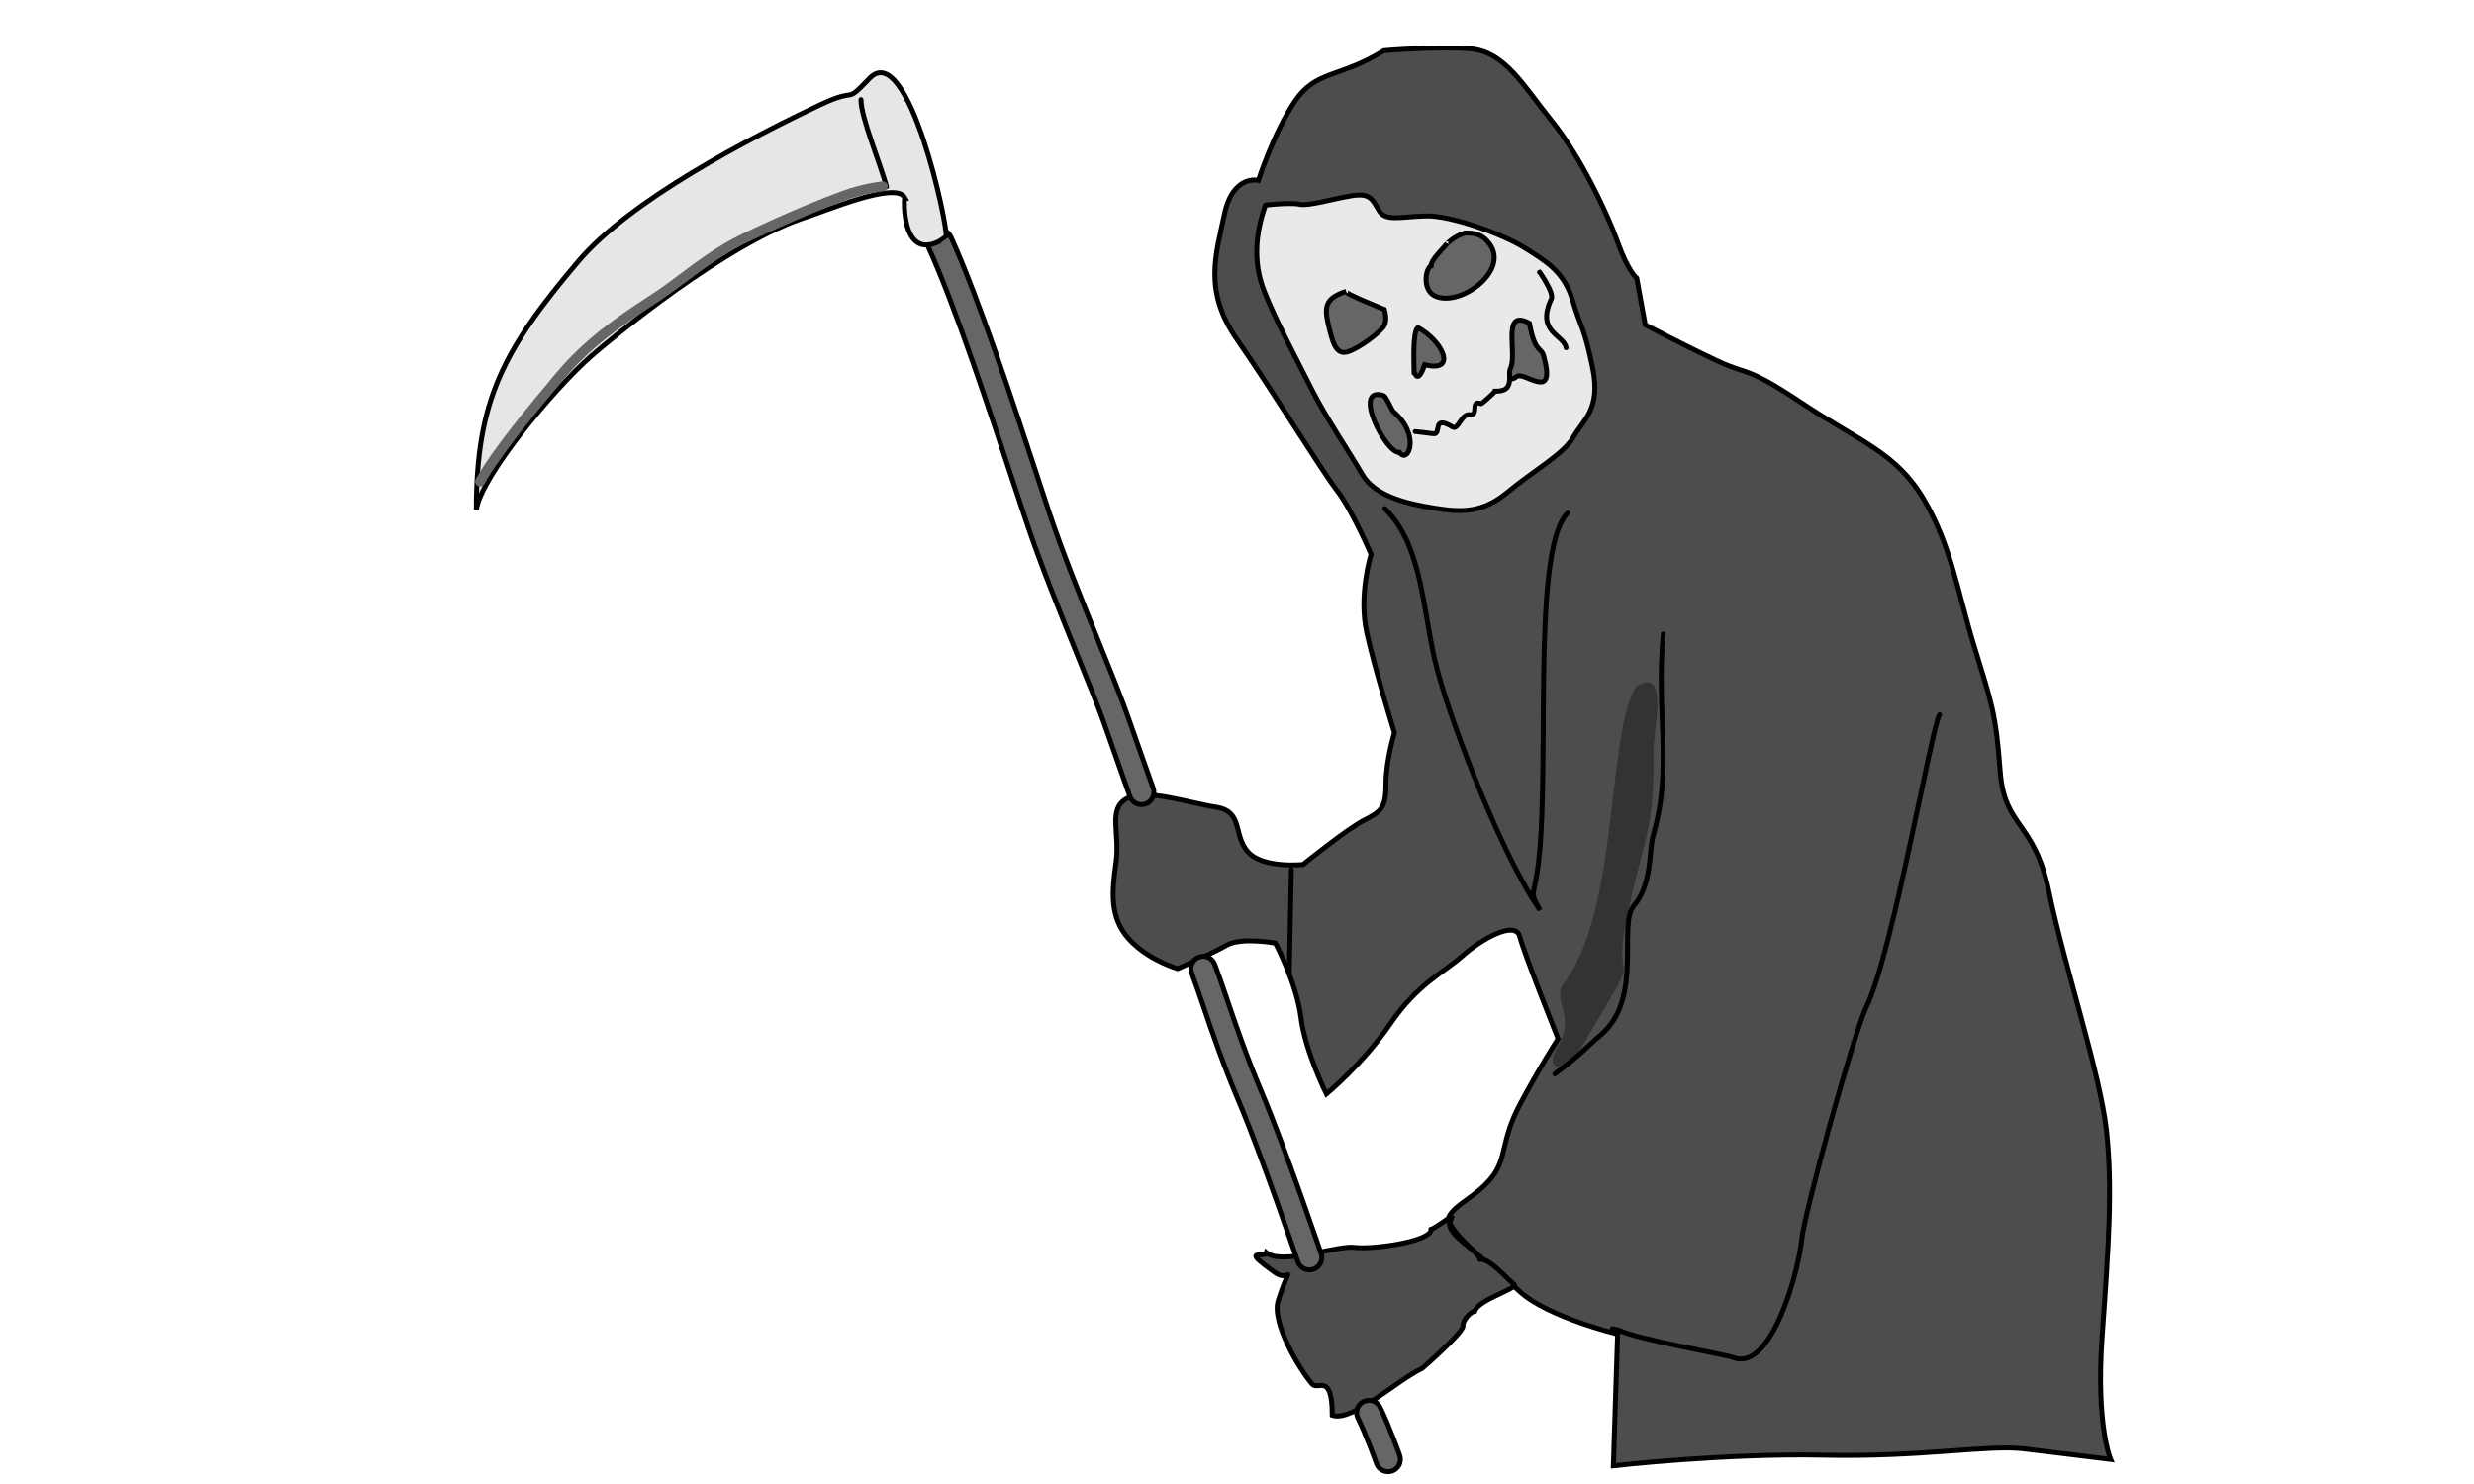 <?xml version="1.0" encoding="utf-8"?>
<!-- Generator: Adobe Illustrator 15.1.0, SVG Export Plug-In . SVG Version: 6.00 Build 0)  -->
<!DOCTYPE svg PUBLIC "-//W3C//DTD SVG 1.1//EN" "http://www.w3.org/Graphics/SVG/1.1/DTD/svg11.dtd">
<svg version="1.1" id="_x23_Layer_1" xmlns="http://www.w3.org/2000/svg" xmlns:xlink="http://www.w3.org/1999/xlink" x="0px"
	 y="0px" width="500px" height="300px" viewBox="0 0 500 300" enable-background="new 0 0 500 300" xml:space="preserve">
<path fill-rule="evenodd" clip-rule="evenodd" fill="#4D4D4D" stroke="#000000" stroke-width="1" stroke-linecap="round" stroke-miterlimit="2.613" d="
	M279.674,10.261c-9.02,5.584-13.744,3.865-18.04,10.308c-4.295,6.443-7.302,15.893-7.302,15.893s-5.154-1.289-6.872,6.872
	c-1.718,8.161-4.294,15.462,2.577,25.341c6.872,9.879,17.181,26.63,20.188,30.496c3.007,3.866,6.872,12.886,6.872,12.886
	s-2.577,8.161-0.859,15.892c1.719,7.731,5.584,20.188,5.584,20.188s-1.718,5.583-1.718,10.309c0,4.725-0.859,5.583-4.295,7.302
	c-3.437,1.718-12.456,9.02-12.456,9.02s-8.161,0.859-11.168-2.577c-3.006-3.437-0.859-8.16-6.442-9.02
	c-5.584-0.859-14.174-3.866-18.04-1.719c-3.865,2.148-1.288,6.873-2.147,12.886c-0.859,6.014-1.289,11.168,2.577,15.463
	c3.865,4.295,9.879,6.013,9.879,6.013s6.872-3.007,9.879-4.725s9.879-0.43,9.879-0.43s4.295,8.162,5.154,15.034
	c0.858,6.871,5.154,15.462,5.154,15.462s7.302-6.014,12.886-14.174c5.583-8.161,10.737-10.309,14.604-13.744
	c3.865-3.437,10.737-7.302,11.597-3.866c0.859,3.437,7.731,20.617,7.731,20.617s-3.866,6.013-7.731,13.314
	c-3.866,7.302-2.577,10.738-5.584,14.604c-3.007,3.866-6.872,5.154-8.59,7.731c-1.719,2.577,8.59,10.309,14.174,15.463
	s19.758,8.59,19.758,8.59l-0.859,26.63c0,0,22.765-2.576,42.522-2.147c19.758,0.43,33.072-2.147,40.374-1.288
	s17.61,2.147,17.61,2.147s-3.007-6.872-1.718-24.912c1.288-18.039,2.147-30.066,0.859-41.663
	c-1.289-11.597-8.591-33.502-11.598-48.105c-3.006-14.604-9.02-12.886-9.879-24.482c-0.858-11.597-1.718-13.745-5.153-24.912
	c-3.437-11.167-4.726-20.617-10.309-30.066c-5.584-9.449-12.886-11.597-24.483-19.328c-11.597-7.731-10.737-5.583-17.18-8.59
	c-6.443-3.007-14.604-7.302-14.604-7.302l-1.719-9.449c0,0-1.718-1.289-3.865-7.302c-2.147-6.013-7.731-17.61-13.315-24.482
	c-5.583-6.872-9.449-14.174-16.751-14.604C289.553,9.402,279.244,10.261,279.674,10.261z"/>
<path fill-rule="evenodd" clip-rule="evenodd" fill="#E9E9E8" stroke="#000000" stroke-width="1" stroke-linecap="round" stroke-miterlimit="2.613" d="
	M255.729,41.508c-1.933,5.584-2.577,11.382-0.215,17.396s6.442,13.53,9.449,19.543c3.007,6.013,7.731,12.885,10.309,17.395
	s9.234,6.014,14.604,6.873s9.664,1.073,14.818-3.222s11.382-7.731,13.314-11.167c1.934-3.436,5.584-5.583,3.866-13.959
	s-2.362-7.946-4.08-13.745c-1.719-5.799-5.584-7.946-9.665-10.523c-4.08-2.578-14.817-6.658-20.187-6.443
	c-5.369,0.215-7.946,1.074-9.235-1.073c-1.288-2.148-1.718-3.651-5.583-3.007c-3.866,0.644-8.806,2.147-10.523,1.718
	C260.883,40.864,254.869,41.508,255.729,41.508z"/>
<path fill-rule="evenodd" clip-rule="evenodd" fill="#666666" stroke="#000000" stroke-width="1" stroke-linecap="round" stroke-miterlimit="2.613" d="
	M272.05,58.903c-3.865,1.289-4.51,2.792-3.65,6.443c0.858,3.651,1.503,6.442,3.865,5.798s6.872-4.08,7.517-5.369s0-3.222,0-3.222
	S271.19,59.118,272.05,58.903z"/>
<path fill-rule="evenodd" clip-rule="evenodd" fill="#666666" stroke="#000000" stroke-width="1" stroke-linecap="round" stroke-miterlimit="2.613" d="
	M296.103,47.092c-2.544,0.794-3.787,2.381-3.65,2.147c-0.655,0.86-3.319,3.366-3.222,4.51c-1.063,0.369-1.858,4.694,0.645,6.014
	c4.86,2.562,15.164-4.833,11.223-10.364C299.808,47.588,298.475,47.092,296.103,47.092z"/>
<path fill-rule="evenodd" clip-rule="evenodd" fill="#666666" stroke="#000000" stroke-width="1" stroke-linecap="round" stroke-miterlimit="2.613" d="
	M286.546,66.206c-1.104,0.974-0.752,7.431-0.752,9.02c0.155,0,0.682,2.733,2.148-1.503
	C294.621,75.441,291.604,68.968,286.546,66.206z"/>
<path fill-rule="evenodd" clip-rule="evenodd" fill="#666666" stroke="#000000" stroke-width="1" stroke-linecap="round" stroke-miterlimit="2.613" d="
	M279.566,79.95c-6.436-2.008,0.501,11.814,3.276,11.505c1.755,2.479,4.349-3.474-1.202-8.21
	C281.188,82.859,280.199,80.147,279.566,79.95z"/>
<path fill-rule="evenodd" clip-rule="evenodd" fill="#666666" stroke="#000000" stroke-width="1" stroke-linecap="round" stroke-miterlimit="2.613" d="
	M309.096,65.346c-5.863-3.207-2.22,6.49-3.918,9.29c-0.035,0.058-0.563,3.01,1.289,1.522c1.599-1.286,8.103,5.355,5.528-4.136
	C311.448,70.007,310.248,71.519,309.096,65.346z"/>
<path fill-rule="evenodd" clip-rule="evenodd" fill="none" stroke="#000000" stroke-width="1" stroke-linecap="round" stroke-miterlimit="2.613" d="
	M286.009,87.251c0.019,0.006,2.963,0.314,3.651,0.43c1.81,0.304-0.391-3.958,3.921-1.344c1.102,0.668,1.782-2.7,3.381-2.503
	c2.099,0.258,0.056-3.069,2.362-2.221c0.112,0.041,2.675-2.184,2.792-2.522c1.938,0,3.007-0.436,3.007-2.792"/>
<path fill-rule="evenodd" clip-rule="evenodd" fill="none" stroke="#000000" stroke-width="1" stroke-linecap="round" stroke-miterlimit="2.613" d="
	M311.136,55.038c-1.023-1.536,3.055,3.972,2.399,5.369c-3.181,6.774,2.52,7.255,2.97,9.879"/>
<path fill-rule="evenodd" clip-rule="evenodd" fill="none" stroke="#000000" stroke-width="1" stroke-linecap="round" stroke-miterlimit="2.613" d="
	M316.827,103.681c-7.824,7.826-2.981,57.625-6.479,74.404c-0.701,3.36-0.723,2.877,0.896,5.915
	c-7.254-10.26-17.313-35.823-20.728-48.425c-3.007-11.104-2.754-25.126-10.627-32.754"/>
<path fill-rule="evenodd" clip-rule="evenodd" fill="#333333" d="M330.786,138.686c-6.149,8.792-3.387,45.246-14.818,60.237
	c-2.464,3.23,2.667,6.336-1.178,12.677c-2.899,4.782,1.299,6.084,5.154-0.43c13.887-23.461,4.975-7.954,9.191-27.305
	c3.298-15.138,5.24-15.97,5.093-33.048C334.201,147.699,337.371,134.674,330.786,138.686z"/>
<path fill-rule="evenodd" clip-rule="evenodd" fill="none" stroke="#000000" stroke-width="1" stroke-linecap="round" stroke-miterlimit="2.613" d="
	M336.155,128.163c-1.55,15.495,2,26.808-2.037,40.693c-0.933,3.208-0.119,9.786-3.939,14.284
	c-3.237,3.812,2.002,18.693-6.627,26.054c-4.012,3.422-3.729,3.738-9.302,7.879"/>
<path fill-rule="evenodd" clip-rule="evenodd" fill="none" stroke="#000000" stroke-width="1" stroke-linecap="round" stroke-miterlimit="2.613" d="
	M391.992,144.485c-1.533,2.06-9.374,47.779-14.824,59.138c-2.456,5.119-12.465,41.322-13.058,47.1
	c-0.677,6.597-6.134,26.46-13.671,23.759c-2.005-0.72-19.724-3.759-23.268-5.584l-1.325-0.282"/>
<path fill-rule="evenodd" clip-rule="evenodd" fill="none" stroke="#000000" stroke-width="1" stroke-linecap="round" stroke-miterlimit="2.613" d="
	M260.99,175.839c-0.017,0.161-0.441,20.773-0.43,21.047"/>
<path fill-rule="evenodd" clip-rule="evenodd" fill="#4D4D4D" stroke="#000000" stroke-width="1" stroke-linecap="round" stroke-miterlimit="2.613" d="
	M293.525,245.743c-0.594,0.428-3.752,2.652-4.295,2.792c0,2.545-12.246,4.103-15.462,3.633c-3.396-0.497-14.676,3.699-17.825,1.092
	c-0.257,1.239-5.642-1.256,1.773,4.025c3.155,2.248,3.449-3.103,0.625,5.602c-1.42,4.379,4.203,13.87,6.892,16.948
	c1.116,1.279,4.024-2.46,4.024,6.283c4.069,1.408,13.136-7.163,18.199-9.505c0.043-0.021,8.271-7.247,8.217-8.535
	c-0.063-1.46,1.828-3.007,2.362-3.007c0.858-2.482,9.199-4.651,7.891-5.51c-0.917-0.602-4.804-5.186-6.817-5.014
	c-0.692-2.001-5.691-4.189-6.228-7.087L293.525,245.743z"/>
<path fill-rule="evenodd" clip-rule="evenodd" fill="#666666" stroke="#000000" stroke-width="1" stroke-linecap="round" stroke-miterlimit="2.613" d="
	M187.629,49.942c-0.566-1.257-0.006-2.735,1.25-3.301c1.257-0.566,2.735-0.007,3.301,1.25c5.521,12.147,12.544,33.473,17.443,48.352
	c1.294,3.931,2.294,6.975,2.403,7.3c2.744,8.231,6.779,18.204,10.22,26.709c2.332,5.765,4.391,10.853,5.662,14.485
	c2.636,7.533,5.147,14.576,5.154,14.594c0.458,1.3-0.224,2.725-1.523,3.184c-1.3,0.458-2.725-0.224-3.184-1.523
	c-0.005-0.016-1.777-4.965-5.154-14.614c-1.166-3.33-3.237-8.45-5.584-14.25c-3.425-8.467-7.442-18.394-10.318-27.022
	c-1.55-4.653-1.957-5.886-2.422-7.3C200.007,83.015,193.026,61.815,187.629,49.942z"/>
<path fill-rule="evenodd" clip-rule="evenodd" fill="#666666" stroke="#000000" stroke-width="1" stroke-linecap="round" stroke-miterlimit="2.613" d="
	M240.841,196.7c-0.491-1.283,0.152-2.722,1.436-3.212c1.283-0.491,2.722,0.151,3.213,1.435c0.813,2.115,1.579,4.371,2.461,6.969
	c1.735,5.111,3.91,11.52,6.959,18.725c4.767,11.267,12.074,32.757,12.095,32.819c0.437,1.305-0.268,2.717-1.572,3.153
	s-2.718-0.267-3.154-1.572c-0.021-0.062-7.275-21.4-11.958-32.467c-3.17-7.493-5.354-13.926-7.096-19.057
	C242.299,200.77,241.496,198.403,240.841,196.7z"/>
<path fill-rule="evenodd" clip-rule="evenodd" fill="#666666" stroke="#000000" stroke-width="1" stroke-linecap="round" stroke-miterlimit="2.613" d="
	M274.441,286.694c-0.615-1.229-0.116-2.726,1.113-3.34c1.229-0.614,2.725-0.116,3.339,1.113c1.788,3.577,3.977,9.705,3.983,9.723
	c0.464,1.294-0.21,2.72-1.504,3.184c-1.295,0.464-2.72-0.21-3.184-1.504C278.184,295.854,276.088,289.989,274.441,286.694z"/>
<path fill-rule="evenodd" clip-rule="evenodd" fill="#E6E6E6" stroke="#000000" stroke-width="1" stroke-linecap="round" stroke-miterlimit="2.613" d="
	M191.193,47.843c0.58-1.509-7.645-40.174-15.463-31.999c-5.264,5.505-2.026,1.591-9.879,5.301
	c-14.379,6.793-38.447,19.289-48.928,31.637c-15.109,17.8-20.654,28.162-20.654,50.253c0.91-6.674,15.537-24.315,23.194-31.036
	c3.452-3.03,27.465-23.118,43.848-28.237c3.428-1.071,17.752-7.175,19.537-3.829c-0.142-0.021-0.775,12.703,6.946,8.873
	C189.815,48.796,191.191,47.85,191.193,47.843z"/>
<path fill-rule="evenodd" clip-rule="evenodd" fill="none" stroke="#000000" stroke-width="1" stroke-linecap="round" stroke-miterlimit="2.613" d="
	M174.013,20.14c-0.108,3.336,4.097,13.498,5.154,17.61"/>
<path fill-rule="evenodd" clip-rule="evenodd" fill="none" stroke="#666666" stroke-width="2" stroke-linecap="round" stroke-miterlimit="2.613" d="
	M97.021,97.345c3.222-5.798,10.523-14.604,16.107-21.261c5.584-6.657,12.026-11.167,18.684-15.462s10.953-8.805,19.543-12.885
	s15.033-6.658,19.114-8.161c4.08-1.503,7.946-1.933,7.946-1.933"/>
</svg>
